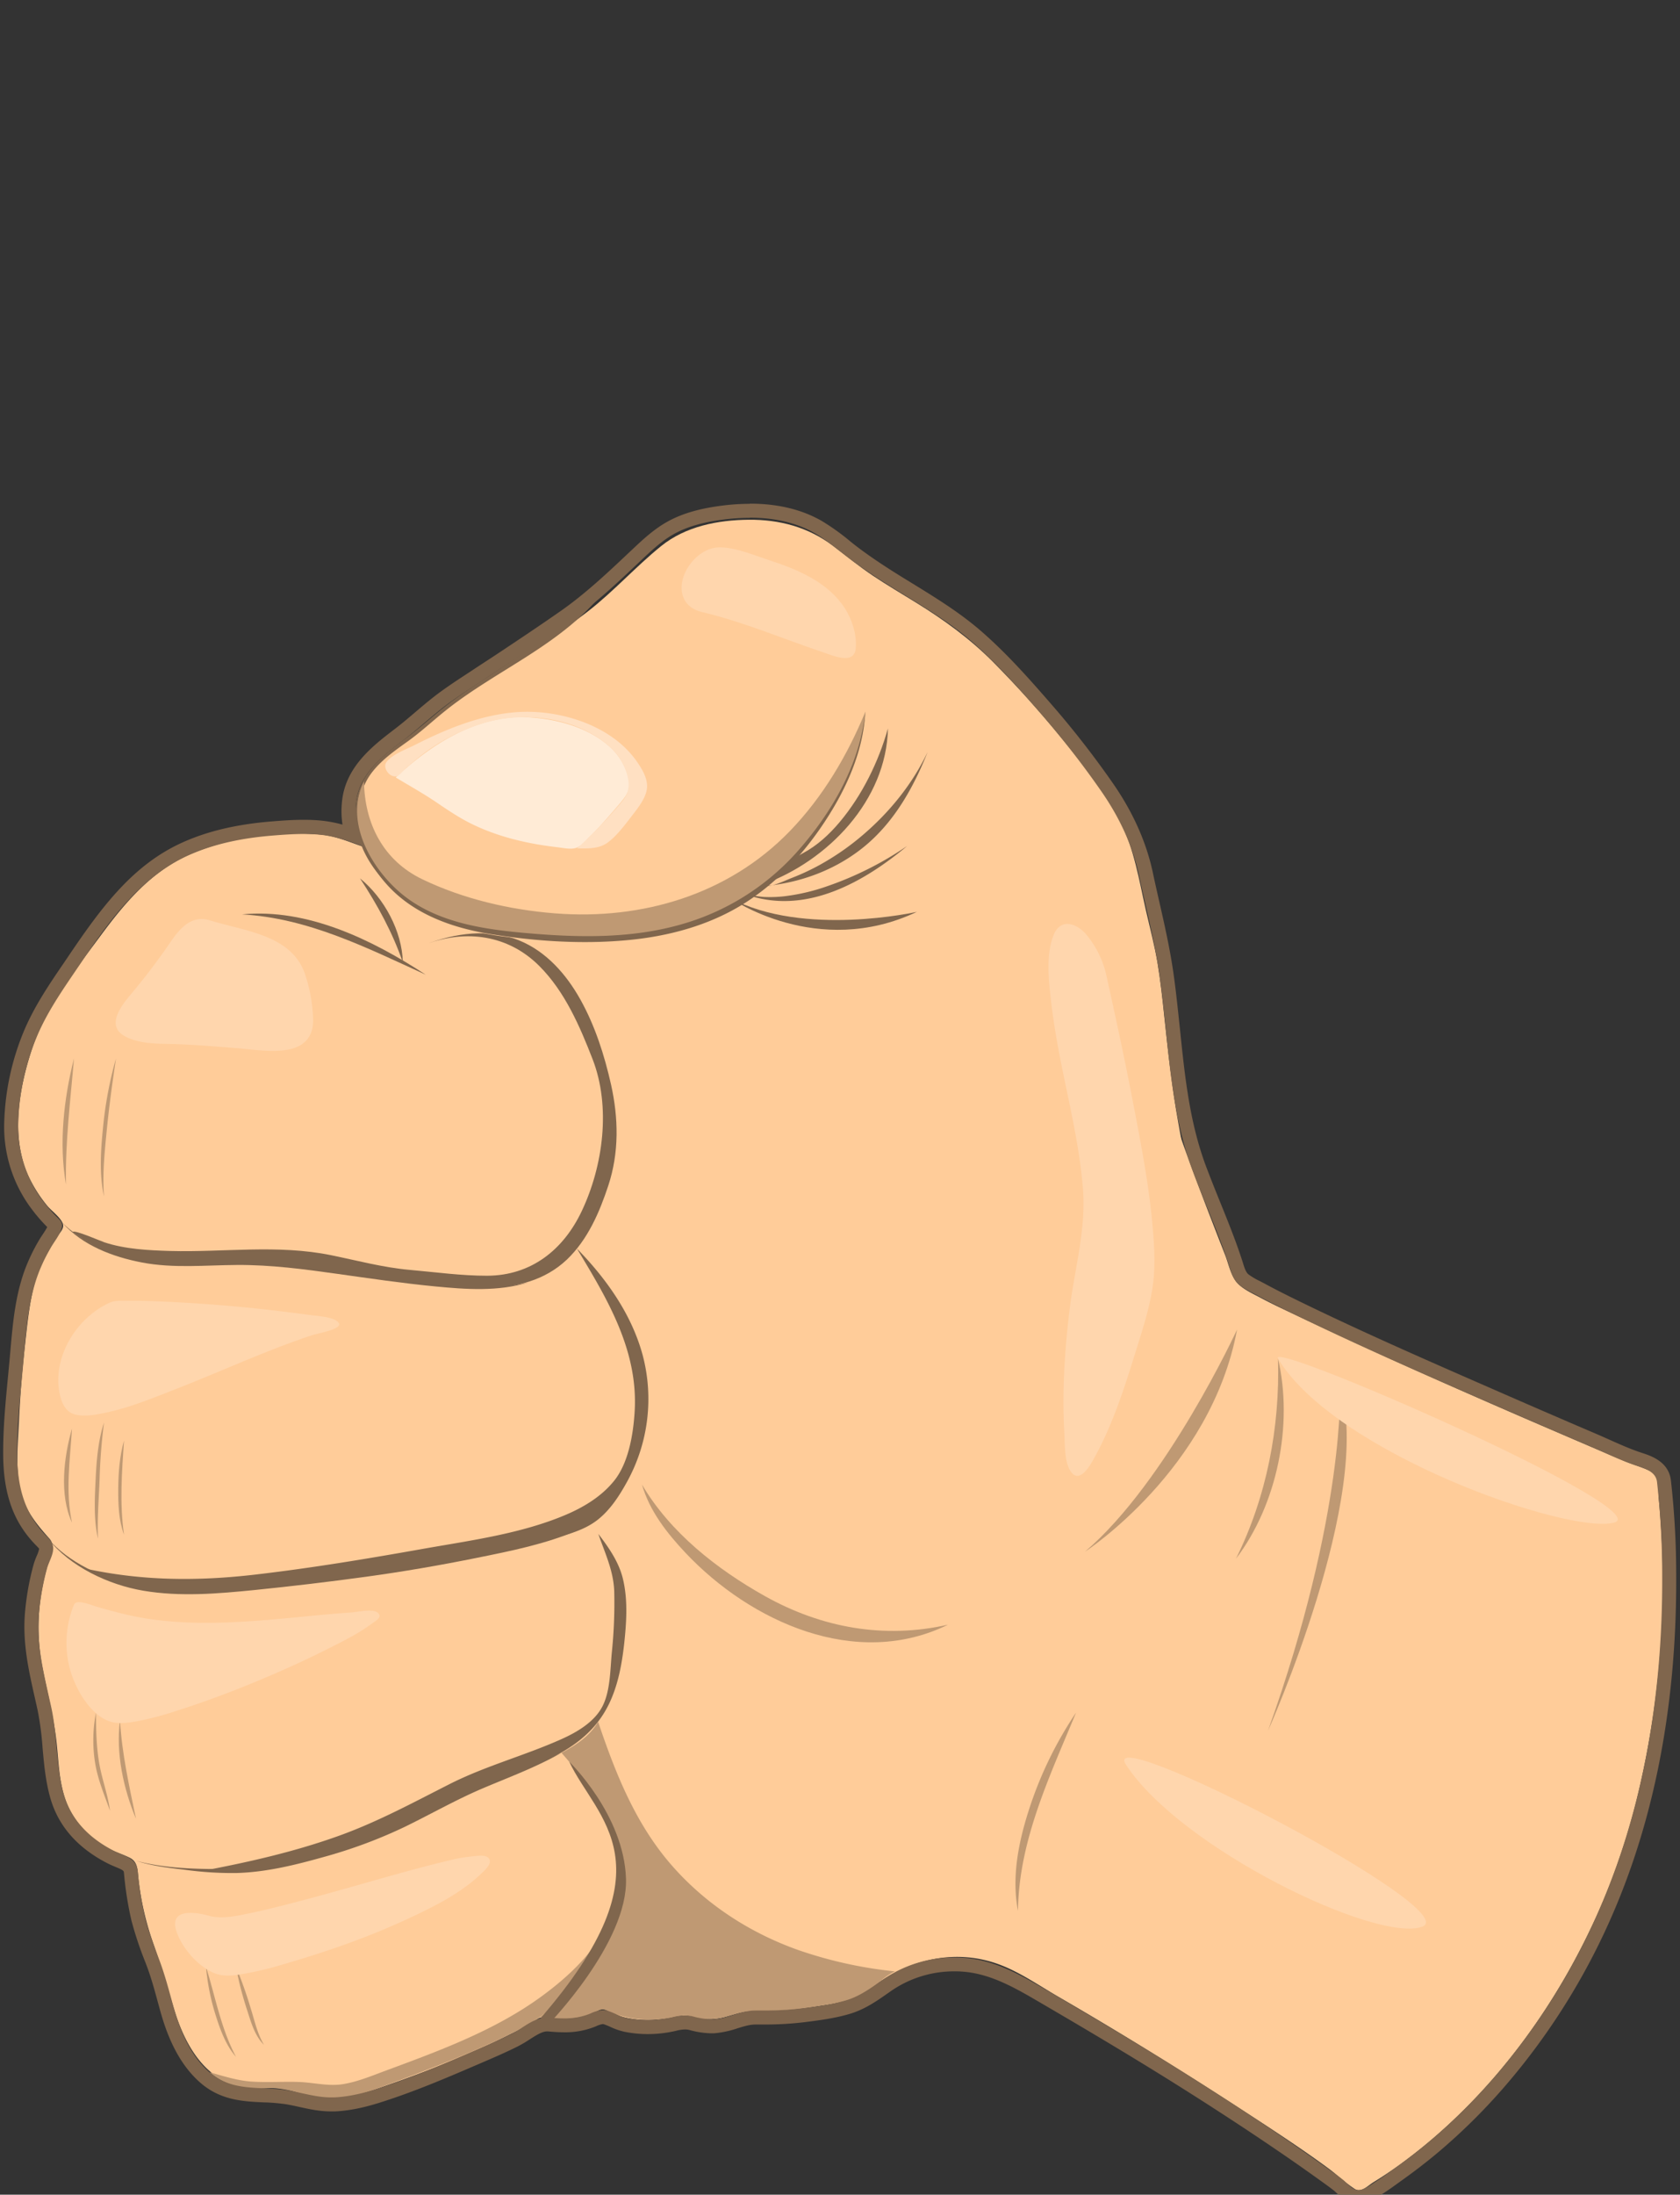 <svg xmlns="http://www.w3.org/2000/svg" viewBox="0 0 840 1096.88"><rect x="0" y="0" width="840" height="1096.88" fill="#333333" stroke="none"/><defs><style>.cls-1{fill:#fc9;}.cls-2{fill:#80664d;}.cls-3{fill:#bf9973;}.cls-4{fill:#ffebd6;}.cls-5{fill:#ffe0c2;}.cls-6{fill:#ffd6ad;}</style></defs><title>Hand</title><g id="Frame_7" data-name="Frame 7"><path class="cls-1" d="M799,956c-17.26,38.66-41.48,74.44-72.31,103.57a268.91,268.91,0,0,1-26.17,21.85q-6.73,4.91-13.83,9.26c-2.84,1.74-6.08,5.42-9.4,3.28-4.45-2.87-8.51-6.81-12.8-10q-7.22-5.32-14.63-10.37c-9.64-6.61-19.46-13-29.26-19.35q-29.94-19.51-60.54-38-15.27-9.23-30.71-18.18c-9.5-5.49-19.23-12.29-29.53-16.15-21-7.89-43.4-3.21-61.29,9.52-3.7,2.63-7.16,5.27-11.42,7a70.87,70.87,0,0,1-15.54,3.79c-11,1.7-22.37,3.47-33.58,2.95-5.43-.25-9.14.93-14.32,2.52a29.22,29.22,0,0,1-16.65.44c-5.58-1.6-9.73-.13-15.36.8a50.86,50.86,0,0,1-16.69-.14,39,39,0,0,1-7.61-2.06c-1.83-.72-3.86-2.51-5.86-2.56s-4.31,1.84-6.12,2.5a40,40,0,0,1-9,1.93,48.84,48.84,0,0,1-9.12.18c-2.1-.15-4.61-.95-6.67-.53-1.66.34-3.13,1.76-4.53,2.64-2.82,1.78-5.86,3.23-8.83,4.74-20.85,10.57-42.58,19.22-64.63,26.91-10.53,3.67-21.91,7.59-33.22,5.76-5.17-.84-10-3-15.09-4.05-5.5-1.12-11-.47-16.59-.52-22.58-.17-34.35-19.11-40.38-38.64-3.49-11.28-6.75-22.47-10.63-33.63a144.93,144.93,0,0,1-7.51-32.77c-.44-4.16-.24-8.21-4.42-10.25s-8.66-3.24-12.8-5.81c-8.6-5.34-15.44-12.93-19-22.5-3.78-10.26-3.62-21.27-5-32-1.49-11.44-4.38-22.56-6.57-33.86a104.88,104.88,0,0,1-1.1-35.49,132.82,132.82,0,0,1,3.1-15.08c1.26-4.75,5-10.57,1.27-14.76-7-7.8-12.93-15.2-14.85-25.85-2-10.85-.82-22.36-.3-33.3.56-11.95,1.46-23.88,2.79-35.76,1.29-11.49,2.32-23.64,5.6-34.76,1.54-5.23,4.17-10.05,6.84-14.78,1.09-1.94,2.14-3.92,3.35-5.79,1.09-1.68,3.19-3.65,3.47-5.71.44-3.3-5.78-7.69-7.86-10.25a70.57,70.57,0,0,1-9.3-14.56c-9.19-19.71-5-44,1.62-64,6.89-20.88,21.5-39.24,34.41-56.72,12.13-16.43,25.48-32.2,44.65-40.49,19.81-8.57,43.47-11.68,64.93-9.89,10.93.91,20.12,6.73,30.74,8.57s21.78.83,32.52.63c3.31-.06,9.42,1.5,11.9-1.36,2.25-2.6,2.21-7.46,3-10.67,2.67-10.67,4.41-21.86,10-31.48,9.63-16.46,27.15-28.63,45.11-34.37,10.92-3.49,22-2.09,33.2-1.31,12,.85,24.11.63,36.17.34s24-.63,35.91.87,23.57,4.54,35.18,7.45c22.42,5.62,45,12.17,65.79,22.37,16.76,8.21,31.1,20.47,40.88,36.45,11.67,19.08,17.42,41.15,22.45,62.74,10.67,45.8,26.39,89.9,43.38,133.68q3.14,8.1,6.31,16.2c1.61,4.14,2.61,9.2,5.16,12.87,2.72,3.91,8.6,6.41,12.67,8.61,4.89,2.63,9.91,5,14.92,7.37q33.28,15.78,66.91,30.77Q745.56,701.67,779,716q16.39,7.07,32.81,14.06c4.43,1.89,9.51,3.24,13.77,5.39s3.39,9.16,3.78,13.32a454,454,0,0,1-9.09,142.48A346.13,346.13,0,0,1,799,956Z"/><path class="cls-2" d="M313.47,740.68c-3.82,6.92-8.25,13.81-14.5,18.79-6.72,5.34-15.24,7.49-23.36,9.7a580.82,580.82,0,0,1-57.17,12.08c-19.32,3.23-38.73,5.87-58.18,8.22s-38.68,4.94-58.12,5.78c-20.18.87-40.69-.85-58.56-11.09,28,6,55.6,6.11,84,2.81s56.58-8,84.66-13c23.31-4.1,48.17-7.45,70.15-16.67,9.25-3.88,18.19-9.22,24.58-17.1,7.31-9,9.66-23.35,10.35-34.65,1.87-30.64-13.66-56.34-28.88-81.54,14.66,15,27.3,32.72,32.87,53.18A85.66,85.66,0,0,1,313.47,740.68Z"/><path class="cls-2" d="M289.06,764.75c-16.2,6.95-33.59,10.41-50.79,13.88-18.25,3.69-36.6,6.85-55,9.38q-27.94,3.83-56,6.67c-18.43,1.84-37.22,3.46-55.61.34C54.35,792.1,35.07,783.09,24,769c10.39,11.91,27,19.61,42.18,22.87,17.53,3.77,35.56,2.62,53.26.84,37.19-3.75,74.26-8.47,111.12-14.66C250.3,774.74,270.14,771.39,289.06,764.75Z"/><path class="cls-1" d="M236.94,419.13c.17-.65.36-1.34.56-2.07C237.32,417.75,237.13,418.44,236.94,419.13Z"/><path class="cls-1" d="M237.5,417.06c.27-1,.54-2,.79-2.93C238,415.17,237.75,416.14,237.5,417.06Z"/><path class="cls-1" d="M244,392a34.76,34.76,0,0,1,5.17-10.8c-3.16,4.69-5,10.13-6.37,15.56Z"/><path class="cls-1" d="M331.11,347.45l2.07.09Q332.15,347.51,331.11,347.45Z"/><path class="cls-1" d="M543.39,419.78q1.2,2.19,2.29,4.4C544.94,422.7,544.18,421.24,543.39,419.78Z"/><path class="cls-1" d="M574.28,522.12c5.85,18.66,15.73,45.69,24.62,69.27C590.24,568.49,581.51,545.52,574.28,522.12Z"/><path class="cls-1" d="M614.46,631.92q-1.26-3.23-2.51-6.45Z"/><path class="cls-2" d="M212.85,487.14C183.18,473.65,154.19,458.87,121,457,153.74,453.82,186.22,469.74,212.85,487.14Z"/><path class="cls-2" d="M180,439c12.05,9.79,21.07,26.37,21.42,42C196.19,465.87,188.78,452.38,180,439Z"/><path class="cls-2" d="M264,641c-15,4.58-31,3.43-46.42,1.94-16.38-1.58-32.67-4-49-6.29-16.55-2.33-33.18-4.53-49.92-4.43C102.8,632.3,86.84,634,71.06,631c-14.72-2.82-29.86-8.53-40-20,19.2,19,48.52,20.95,74,19.15,34.51-2.43,68.15,4.64,102.14,9.4C225.87,642.17,245.32,645.43,264,641Z"/><path class="cls-2" d="M296.29,529.35c-6.43-16.54-13.84-33.72-26.56-46.48-15.51-15.57-36.65-18.54-57-10.88,14.84-5.6,31.7-8.12,46.79-2,13.65,5.54,23.66,17,30.7,29.62,7.32,13.12,12,27.8,15.29,42.41,3.75,16.78,4.09,34-1.35,50.5-4.44,13.45-10.27,27-20.7,37-11,10.44-25.4,14-40.19,14.09-34.31.29-68.34-8.67-102.36-12-19-1.86-37.81,1.27-56.8.07-16.94-1.07-34.17-5.46-47.79-16,.94-1.13,14.2,4.67,15.9,5.23,10.36,3.42,22,4,32.82,4.32,27,.72,53.72-3.34,80.46,2.1,13.12,2.67,26,6.17,39.38,7.35,12.76,1.12,25.83,2.95,38.64,2.92,22.05-.05,38.25-12.95,47.41-32.43C301.62,582.54,305.5,553.06,296.29,529.35Z"/><path class="cls-2" d="M311.49,789.21c-2-8.47-7.11-15.78-12.32-22.56,3.3,9.57,7.52,18.2,7.94,28.51a240.69,240.69,0,0,1-1.25,31.22c-.74,8.25-.74,18.82-4.59,26.34-4,7.88-12.75,13-20.55,16.49-18.4,8.24-38,13.37-56,22.5s-35.34,18.53-54.29,25.45c-22,8-44.8,13.25-67.75,17.61,19.72,1.26,39.14-2.46,58.06-7.73a267.25,267.25,0,0,0,53.93-21.85c17.11-9.09,35.29-15.39,53.07-23,15.85-6.74,29.39-15,37-31.07,4.37-9.28,6.2-19.44,7.35-29.56C313.23,810.87,314,799.8,311.49,789.21Z"/><path class="cls-2" d="M68,930c13.71,3.71,29.43,4.2,43.57,4.12,15-.08,29.64-3.39,44-7.26a274.89,274.89,0,0,0,40.79-14.17c12.91-5.77,25.16-12.92,38.24-18.32,15.3-6.31,31.19-11.17,46.12-18.36-12.67,7.29-26.44,12.28-39.84,18-13.11,5.62-25.5,12.69-38.31,18.94a243.56,243.56,0,0,1-40.76,15.17c-14.26,4-28.84,7.62-43.72,8a173.34,173.34,0,0,1-25.68-1.63C84.25,933.54,75.94,932.56,68,930Z"/><path class="cls-3" d="M302.79,963.14c-6.25,13.55-12.75,27.81-24,38s-25.31,16.55-39.15,22.59c-15.28,6.67-30.81,12.69-46.46,18.43-7.19,2.63-14.51,5.18-22.14,6.15S156.5,1048,149.2,1046a53.61,53.61,0,0,0-12.14-2.34c-3.86-.16-7.7.3-11.57.06-7.65-.46-14.83-2.88-20.65-8,7.08,1.92,13.8,4.18,21.19,4.65,7.71.49,15.43-.07,23.14.17,7.52.23,15,2.32,22.5,1.07,7.32-1.22,14.48-4.24,21.41-6.8,27-10,54.84-20.2,78.21-37.42C283.68,988.25,295.85,977.08,302.79,963.14Z"/><path class="cls-3" d="M618.53,664.5s-35,76-76,111C542.53,775.5,605.53,734.5,618.53,664.5Z"/><path class="cls-3" d="M447.53,985.29c-5,2.27-8.78,6.35-13.16,9.54-4.77,3.48-10.2,5-15.94,6.13-13.29,2.5-26.74,4.51-40.28,4-6.29-.24-11.58,2.42-17.66,3.54a34,34,0,0,1-9.57.46c-2.86-.29-5.6-1.73-8.46-1.73s-5.6,1.12-8.35,1.52a62.39,62.39,0,0,1-10.42.65,53.16,53.16,0,0,1-17.92-3.52c-3.12-1.21-3.77-2.33-6.93-.93a38.69,38.69,0,0,1-7.06,2.73A48.9,48.9,0,0,1,270,1008c10.31-6.19,17.73-15.92,23.56-26.26,5.73-10.15,11.58-21.38,14.53-32.69,6.87-26.38-10.49-54.14-27.35-73,7.12-3.79,14.21-8.38,18.31-15.55,8.77,26,18.81,51.37,37.22,72.24,17,19.26,38.82,33.36,63,41.92A213.89,213.89,0,0,0,447.53,985.29Z"/><path class="cls-3" d="M670,693s3,63-36,172C634,865,687,747,670,693Z"/><path class="cls-3" d="M639,679c7.74,33-.43,73-21,100C633.35,748.07,640,713.4,639,679Z"/><path class="cls-3" d="M321,742c14.15,24,37.5,42.31,61.51,55.75C410.9,813.62,442.17,819.23,474,812c-45.95,22.56-98.64-1.39-131.18-35.83C333.61,766.39,324.73,755.16,321,742Z"/><path class="cls-3" d="M538,856c-13.09,31.74-28.65,64-29,99-3.35-17.06.41-35,5.71-51.23A191.94,191.94,0,0,1,538,856Z"/><path class="cls-3" d="M36,714c-1,15.63-3.37,31.45,0,47C29.56,747.15,31.91,728.16,36,714Z"/><path class="cls-3" d="M62,720c-1.05,15.61-2.24,31.43,0,47-2.67-7.23-2.92-15.14-2.89-22.77C59.18,736.08,59.8,727.87,62,720Z"/><path class="cls-3" d="M52,711a290.19,290.19,0,0,0-2.23,29c-.39,9.66-1.19,19.38-.77,29-2.19-9.52-1.66-19.46-1.21-29.14S49,720.31,52,711Z"/><path class="cls-3" d="M37,529c-1.77,21-4.44,41.81-4,63C29.35,571.53,31.92,549,37,529Z"/><path class="cls-3" d="M58,529c-1.77,11.7-3.36,23.42-4.55,35.19C52.35,575.41,51.14,586.72,52,598c-2.42-11.17-1.65-22.76-.53-34A193.24,193.24,0,0,1,58,529Z"/><path class="cls-3" d="M48,856c0,8.26.18,16.58,1.52,24.75s4.4,16,5.48,24.25c-2.73-7.64-5.93-15.16-7.33-23.2A71.32,71.32,0,0,1,48,856Z"/><path class="cls-3" d="M60,860c1,16.57,4.62,32.79,8,49C61.76,894.23,57.82,876,60,860Z"/><path class="cls-3" d="M103,983c4.71,15.08,7.51,30.93,15,45-4.87-5.57-7.57-12.72-9.81-19.66A113,113,0,0,1,103,983Z"/><path class="cls-3" d="M118,983a210.8,210.8,0,0,1,7.36,20.77c1.93,6.12,3.3,12.68,6.64,18.23-4.56-4.46-6.43-11.08-8.32-17A165.3,165.3,0,0,1,118,983Z"/><path class="cls-1" d="M613.59,660.16c-12.41-31.85-18.45-65.66-24.47-99.17-3.17-17.61-5.1-35.38-7-53.17-.92-8.85-1.89-17.69-3.35-26.47S575,463.9,573,455.16c-3.45-15.24-5.83-30.79-13-44.85-7.74-15.12-18.82-28.68-29.52-41.77s-22.07-25.75-34-37.77c-11.46-11.51-24.37-20.91-38.17-29.42-7.29-4.5-14.66-8.83-21.79-13.59s-13.39-9.94-20.08-15c-12.34-9.32-26.72-13.14-42.08-13s-31.53,3.25-43.8,13.17c-12.74,10.3-23.68,22.63-36.67,32.68-13.81,10.68-29.16,19.64-43.63,29.41C236,344.63,222,353.83,209,364.92c-11.64,9.9-27.15,18.21-29.7,34.73-2.15,13.91,3.18,28.9,11.83,39.71C212.28,465.79,249.61,469,281,470.41c16.65.72,33.81.43,50.22-2.83,8.17-1.62,15.32-5,22.53-9.06,7.52-4.24,15.27-8,22.77-12.28,6.08-3.45,12.59-6.85,17.29-12.15-4.44,5-9.85,9-15.36,12.71-2.57,1.74-5.18,3.41-7.77,5.11-1.63,1.07-4.55,2.17-4.89,4.1-.42,2.39,1.63,6,2.3,8.3l3.48,11.92,6.28,21.45,6.29,21.49c1.5,5.11,5.22,10.93,3,16.23s-5.8,10.39-8.34,15.66c-3.18,6.6-6.22,13.27-9.32,19.91-6.86,14.65-14.11,29.31-18.24,45l88.87,15,141.38,23.8Z"/><path class="cls-2" d="M232.5,463.38c6.4,2,13.24,2.13,19.85,2.93,7.68.93,15.34,1.88,23.07,2.37a327.79,327.79,0,0,1-43.23-6c-.05,0,.58,1-.15.3Z"/><path class="cls-2" d="M232,463.26c-27-6.78-57.33-30.3-54.1-61.15,1.65-15.78,13.93-24.76,25.71-33.61,6.95-5.22,13.32-11.13,20.23-16.4,7.83-6,16.26-11.2,24.42-16.72,18.92-12.79,37.59-26.06,54.71-41.21-20.58,27.5-53.9,40-80.12,60.92-6.28,5-12.06,10.45-18.59,15.16-6.28,4.53-12.82,9-17.74,15.11-11.18,13.81-7.74,32.31,1,46.46a65.16,65.16,0,0,0,20.76,20.74,73.18,73.18,0,0,0,14.88,7.23C224.7,460.33,231.8,461.23,232,463.26Z"/><path class="cls-2" d="M382.23,442.84c18-1.57,35.63-8.11,49.73-19.59,15.12-12.32,24.77-29.59,31.87-47.46-7.55,16-19.06,30.17-32.53,41.63a129,129,0,0,1-21.86,15.09,115,115,0,0,1-13.48,6.25C392.07,440.25,386.48,443.18,382.23,442.84Z"/><path class="cls-2" d="M381.56,442c32.42-11.76,61.66-42,62.42-77.94-4.71,16.71-12.9,33.39-24.08,46.73-5.24,6.25-11.27,11.81-18.49,15.66C393.82,430.55,388,436.49,381.56,442Z"/><path class="cls-2" d="M375.36,447.8c28.65,8.9,56.86-7.12,78.24-25a166.77,166.77,0,0,1-39.64,20,100.69,100.69,0,0,1-21.32,5.09,62.7,62.7,0,0,1-10.76.39c-1.78-.1-3.55-.49-5.32-.55C376.29,447.75,374.56,447,375.36,447.8Z"/><path class="cls-2" d="M365.16,448.86s43.38,30.52,93.28,6.87C458.45,455.74,401.88,468.51,365.16,448.86Z"/><path class="cls-4" d="M260.57,358.37c-24.17.3-45.61,14.2-62.7,30.2,6.6,4,13.3,7.71,19.69,12,5.89,4,11.76,8,18.16,11.16,13.45,6.61,28.14,10,43,11.71,2.82.32,6.36,1.19,9.16.37s4.89-3.61,6.86-5.52c5.31-5.18,10.08-10.76,14.9-16.39,4.1-4.79,6.14-7.79,4.29-14.27a31.22,31.22,0,0,0-9.56-14.84C292.63,362.53,275.75,358.69,260.57,358.37Z"/><path class="cls-5" d="M318.2,380.29c-12.92-18.29-39.59-26.16-61-24.27-12,1.05-23.65,4.63-34.71,9.27-5.09,2.13-10.06,4.51-15,7-4.22,2.18-11.21,4.57-14.18,8.48-2.31,3,1.68,8.22,5.21,7.14,1.39-.42,3.21-2.91,4.31-3.87,2.34-2,4.72-4.06,7.15-6a98,98,0,0,1,29.84-16c20.69-7,48.14-4,64.84,11.08a29.1,29.1,0,0,1,8.52,12.74c1.86,5.92,1.68,10.27-2.41,15A229.83,229.83,0,0,1,288.57,424c5.27.06,10.76.38,15.24-2.88s8.39-8.52,11.81-12.95c3.06-4,7.48-9.28,7.89-14.46C323.89,388.92,320.86,384.05,318.2,380.29Z"/><path class="cls-3" d="M384.26,441.26c-27.83,22-62.84,28.76-97.59,28-32.75-.68-73.81-3.55-95.71-31.48C180.88,425,173.61,406,182,390.51c.28,21.13,9.63,39.53,29.09,48.91,20.52,9.89,43.81,15.29,66.45,17.07,43.38,3.41,86.56-9.31,117.27-41,16.57-17.08,28.87-37.94,37.91-59.86-1.17,17-8,33.2-16.74,47.69C407.54,417.45,397.24,431,384.26,441.26Z"/><path class="cls-2" d="M412.17,411c-10.72,16.19-24.31,30.83-40.93,41.07-17.4,10.71-37.58,16-57.79,17.83-22.28,2.07-45,.58-67.07-2.87-18.84-2.94-37.93-9.31-51.47-23.36-12.81-13.3-22.82-35.45-12.87-53.13-9.77,19.11,2.58,41.77,17,54.66,17.22,15.35,40.87,19.06,63,21.05,26,2.34,52.64,3.05,78-4.09a122.13,122.13,0,0,0,57.72-35.55c17.65-19.57,32.22-44.3,34.9-70.95C431.67,375.65,423.09,394.48,412.17,411Z"/><path class="cls-6" d="M37,802a50.45,50.45,0,0,0-1.81,33c2.7,9,9,20.41,17.93,24.66,4.89,2.33,10.38,1.48,15.53.59A152.47,152.47,0,0,0,88.41,855c12.87-4.06,25.5-8.77,38-13.9,12.3-5.06,24.45-10.47,36.34-16.43,5.24-2.63,10.52-5.22,15.58-8.2a82,82,0,0,0,7.3-4.78c1.9-1.41,5.82-3.34,3.31-5.61s-10.12-.39-13.32-.18c-7,.48-13.93,1.1-20.89,1.78-13.37,1.3-26.73,2.62-40.15,3.15-15,.59-30.06.2-44.83-2.5-7.11-1.3-14.07-3.23-21-5.19C46.61,802.62,38.28,798.88,37,802Z"/><path class="cls-6" d="M55,651c-17,7.56-29.53,28.1-24.89,46.8,1,4,3,7.9,7.21,9.1,5.14,1.45,11.54,0,16.58-1.07,11.69-2.58,23-7.3,34.13-11.63,22.81-8.89,45.09-19.34,68.36-27,2-.67,15.12-2.92,13-6s-10.44-3.43-13.68-3.87q-8.76-1.18-17.55-2.24c-14.17-1.7-28.42-2.92-42.67-3.84-6.88-.44-13.77-.79-20.66-1-3.62-.11-7.25-.17-10.87-.12C61.09,650.17,57.7,649.82,55,651Z"/><path class="cls-6" d="M104.53,957.5c-6.63-1.89-20.09-3.91-16.35,7.62,2.69,8.3,10.62,17.47,18.63,20.89,5.18,2.21,10.55,1.28,15.93.35a170.46,170.46,0,0,0,18.71-4.55c12.78-3.73,25.48-7.8,37.94-12.51,11.37-4.31,22.54-9.15,33.43-14.56,9.83-4.88,19.55-10.45,27.54-18.07,1.9-1.81,6.76-5.9,3.47-8.42-1.74-1.33-5.68-.62-7.64-.46a73.6,73.6,0,0,0-10.81,1.85c-12.42,2.91-24.73,6.38-37,9.83-14.06,4-28.09,8-42.24,11.66-7,1.8-14.09,3.6-21.2,5.07C118.69,957.5,110.83,959.3,104.53,957.5Z"/><path class="cls-6" d="M105,460c17.06,5.33,40.61,7.14,47.4,26.57a77.34,77.34,0,0,1,4.16,23.08c.15,8.46-4.5,13.58-12.8,15s-17.51-.16-25.93-.83c-10.23-.81-20.46-1.67-30.72-2-8.23-.24-18,.1-25.32-4.31-8.42-5.07-1.33-14.63,3.07-19.88A327.06,327.06,0,0,0,85.13,471C89.84,464.09,95.73,457.09,105,460Z"/><path class="cls-6" d="M350.92,305.87c-11.63-2.77-12.44-14.36-6.46-23.06,3.56-5.18,9.2-9.34,15.71-9.25,8,.12,17,4,24.52,6.45,13.24,4.3,27.52,10.22,36.14,21.71,4.63,6.17,7.79,14.76,7,22.57-.82,8-11.25,3.43-15.82,1.89C391.57,319.32,372,310.9,350.92,305.87Z"/><path class="cls-6" d="M639,679c28.3,47.17,145,88,168,82S633,669,639,679Z"/><path class="cls-6" d="M563,882c27.3,41.86,125,89,148,81S548,859,563,882Z"/><path class="cls-6" d="M553.22,487.65c4.59,20.77,9.11,41.56,13.12,62.45s8.17,42,10,63.23c.92,10.42,1.47,20.87-.23,31.24-1.66,10.13-4.84,19.93-7.88,29.7-5.8,18.6-11.59,37.24-21.08,54.36-1.89,3.41-7.12,13-11.56,7.11-3.51-4.66-3.1-14.11-3.42-19.54-1.21-20.7.19-42.12,2.76-62.68,2.51-20,8.19-39.31,6.52-59.69-1.7-20.79-6.6-41.12-10.7-61.52-2.25-11.22-4.21-22.49-5.45-33.88-1.07-9.88-2.24-21.6,1.5-31.1,3.3-8.35,11.07-6.18,16-.66A48.24,48.24,0,0,1,553.22,487.65Z"/><path class="cls-2" d="M374.83,258.72c11.32,0,22.73,2.1,32.52,7.76,6.86,4,12.77,9.37,19.13,14,6.55,4.82,13.38,9.26,20.29,13.55,13.51,8.37,27.26,16.3,39.29,26.78,12.23,10.66,23.08,22.88,33.71,35.1a453.39,453.39,0,0,1,31.06,39.82c8.79,12.72,15.37,26.54,18.63,41.7,3.55,16.49,7.87,33.1,10.26,49.8,4.7,32.87,4.78,65.89,16.42,97.41,5.86,15.87,13.06,31.42,18.26,47.51,1.19,3.68,2.21,7.55,5.32,10.09,2.69,2.2,6.16,3.73,9.2,5.38,7.44,4,15.05,7.75,22.68,11.43,31.39,15.16,63.35,29.09,95.29,43q24.26,10.6,48.6,21c7.23,3.1,14.42,6.62,21.86,9.18,4.38,1.51,10.51,2.91,11.16,8.44a419.33,419.33,0,0,1,2.59,46.93c.26,60.33-9.78,121.51-35.77,176.32A328.26,328.26,0,0,1,747,1038.36a289.85,289.85,0,0,1-31.81,31.52c-5.87,5-12,9.62-18.21,14.11-3.16,2.27-6.28,4.59-9.57,6.66-2.16,1.36-5.47,3.94-8.19,3.94H679c-2.89-.17-5.57-3.64-7.69-5.3-2.79-2.17-5.68-4.21-8.55-6.27q-9.64-6.91-19.45-13.6-19.64-13.42-39.73-26.18c-27.17-17.36-54.85-33.81-82.7-50-12.53-7.3-25-14-39.8-14.82q-1.92-.11-3.83-.11A62.37,62.37,0,0,0,441.3,989.5c-5.91,4.13-11.36,8.2-18.38,10.29-6.85,2-14.12,3-21.19,3.88a157.42,157.42,0,0,1-20,1.15l-3.6,0h-.31c-7.26,0-13.16,3.71-20.31,4.32-.65.05-1.28.08-1.9.08a37.47,37.47,0,0,1-9.21-1.45,15.89,15.89,0,0,0-3.87-.48,26,26,0,0,0-6,.85,55,55,0,0,1-12.59,1.47,51.37,51.37,0,0,1-10.35-1c-3.48-.72-6.26-2.52-9.58-3.56a8.6,8.6,0,0,0-2.6-.41,15.82,15.82,0,0,0-6.08,1.65,33.44,33.44,0,0,1-13.34,2.49c-2.4,0-4.85-.17-7.38-.41q-.58-.05-1.14-.05c-6.59,0-12,5.35-17.74,8.21-6.94,3.46-14.1,6.46-21.21,9.53-14.74,6.36-29.6,12.64-44.89,17.56-7.3,2.35-14.83,4.3-22.53,4.64-.54,0-1.07,0-1.6,0-7.27,0-13.83-2.16-21-3.41-13.9-2.42-27.73,1-39.4-8.88-10-8.49-15.16-21.38-18.56-33.72-2.06-7.48-4-14.92-6.7-22.19s-5.54-14.42-7.38-22a166.28,166.28,0,0,1-3.54-22.63c-.73-7.12-6.59-7.63-12.16-10.5C45,918.87,35.66,909.86,31.92,896.87c-4-14-3.14-29.14-6.26-43.44-3.38-15.53-7.55-30.64-6.2-46.7a126.66,126.66,0,0,1,4.07-22.9c.88-3.18,3-6.51,3.07-9.84,0-3-1.75-4.67-3.72-6.69C11.85,756,8.7,742.38,8.59,727c-.11-15.95,1.84-32,3.25-47.86,1.36-15.3,2.46-31.76,8.71-46a87.25,87.25,0,0,1,5-9.87c1.81-3,4.28-6,5.31-9.4.91-3-.93-4.1-2.87-6.08a75.24,75.24,0,0,1-6.23-7.23A61.5,61.5,0,0,1,9.12,561a121,121,0,0,1,9.71-43.85c5.52-12.74,13.64-24.07,21.38-35.52,14.18-21,29.73-43,53.46-53.9,13.54-6.2,28.35-9,43.11-10.16,5-.4,10-.75,15.06-.75,2.75,0,5.5.11,8.24.38,7.39.73,14.42,3.15,21.3,5.83-2.94-7.44-4.48-15.73-3.11-23.69,2.28-13.26,13.45-21.74,23.47-29.41,6.66-5.1,12.8-10.83,19.41-16s13.55-9.46,20.41-14c14.28-9.54,28.71-19,42.78-28.82,12.92-9,24.42-19.92,35.85-30.72,5.78-5.46,11.64-11.06,18.86-14.59,7.06-3.46,14.9-5.13,22.66-6.13a103.17,103.17,0,0,1,13.14-.87m0-7a110.42,110.42,0,0,0-14,.93c-10.17,1.31-18.07,3.47-24.84,6.79-8.05,3.95-14.28,9.84-20.31,15.53l-.28.26-.08.07c-11.07,10.46-22.52,21.28-35,30-10.6,7.41-21.61,14.73-32.26,21.81L237.66,334q-2.43,1.63-4.89,3.23c-5.29,3.47-10.76,7.07-15.95,11.12-3.23,2.53-6.35,5.18-9.37,7.75-3.4,2.89-6.6,5.62-10,8.2l-.21.16c-10.32,7.91-23.17,17.75-25.9,33.62a45.47,45.47,0,0,0-.1,14.06,64.55,64.55,0,0,0-10.5-2c-2.81-.28-5.73-.41-8.92-.41-5.36,0-10.65.38-15.61.78-17.85,1.41-32.73,4.94-45.47,10.77-24.46,11.2-40,32.14-56.35,56.34l-2.65,3.91c-7,10.26-14.2,20.86-19.35,32.76A128,128,0,0,0,2.12,560.8a68.24,68.24,0,0,0,14.12,44,82.51,82.51,0,0,0,6.81,7.9l.57.57a39,39,0,0,1-2.21,3.6c-.6.9-1.21,1.83-1.8,2.81a94.57,94.57,0,0,0-5.46,10.66c-6.31,14.37-7.68,30.06-9,45.24l-.26,2.93c-.29,3.2-.59,6.41-.9,9.62C2.76,700.84,1.5,714,1.59,727.05c.14,19.82,5.16,33.74,16.28,45.15l.34.35a20,20,0,0,1,1.38,1.5,17.61,17.61,0,0,1-1.23,3.58A37.22,37.22,0,0,0,16.78,782a133,133,0,0,0-4.3,24.17c-1.26,15,1.91,29,5,42.63.46,2,.92,4.09,1.37,6.15a151.27,151.27,0,0,1,2.44,18.65c.74,8.27,1.51,16.83,3.93,25.23,4,13.83,13.53,24.71,28.37,32.35,1.48.76,2.91,1.36,4.18,1.89,4.07,1.7,4.09,1.88,4.22,3.11a174,174,0,0,0,3.7,23.57,178.93,178.93,0,0,0,7,21l.68,1.8c2.23,5.91,3.87,11.93,5.61,18.31l.9,3.28c3,11,8.46,26.77,20.78,37.2,9.95,8.42,21.14,8.94,31,9.4a93.43,93.43,0,0,1,11.7,1c2.07.36,4.1.81,6.24,1.28,5,1.1,10.17,2.24,15.95,2.24.64,0,1.28,0,1.91,0,9.19-.41,17.85-2.87,24.36-5,15.49-5,30.37-11.27,45.52-17.8l2.79-1.2c6.18-2.65,12.57-5.4,18.77-8.49a62.29,62.29,0,0,0,5.91-3.49c3.19-2,6.2-4,8.71-4l.48,0c3.24.31,5.72.44,8,.44a40.19,40.19,0,0,0,16-3,12.44,12.44,0,0,1,3.38-1.11,1.61,1.61,0,0,1,.51.09,33.13,33.13,0,0,1,3.25,1.3,34.06,34.06,0,0,0,7,2.44,58.39,58.39,0,0,0,11.77,1.18,61.85,61.85,0,0,0,14.2-1.66,19.22,19.22,0,0,1,4.41-.66,8.87,8.87,0,0,1,2.19.27,43.56,43.56,0,0,0,10.9,1.66c.83,0,1.67,0,2.49-.11a50.34,50.34,0,0,0,10.75-2.42c3.26-1,6.08-1.87,9-1.87H378l3.7,0a164.62,164.62,0,0,0,20.87-1.2c6.94-.88,14.81-1.88,22.3-4.11s13.43-6.36,19.08-10.34l1.32-.92a55.37,55.37,0,0,1,31.92-10c1.13,0,2.28,0,3.42.1,13.22.77,24.9,7,36.69,13.88,24.53,14.29,53.51,31.4,82.46,49.9,14.54,9.29,27.48,17.82,39.55,26.07,7,4.75,13.27,9.17,19.32,13.5l1.27.91c2.46,1.76,4.79,3.43,7.05,5.19.31.25.83.73,1.33,1.21,2.23,2.11,5.61,5.29,10.26,5.56l.64,0c4.38,0,8.13-2.5,10.87-4.33l1.06-.7c2.89-1.82,5.61-3.78,8.24-5.69l1.68-1.21c7-5,13.06-9.73,18.65-14.45a297.81,297.81,0,0,0,32.57-32.28A334.83,334.83,0,0,0,801.66,967c24.47-51.62,36.74-112,36.44-179.35a424.73,424.73,0,0,0-2.64-47.72c-1.1-9.41-9.84-12.27-14.54-13.81l-1.3-.43c-5-1.72-9.89-3.9-15.06-6.21-2.06-.92-4.19-1.87-6.31-2.78-18.71-8-34.14-14.7-48.56-21l-2-.88c-30.69-13.4-62.42-27.26-93-42-7.24-3.5-14.93-7.25-22.39-11.29-.77-.42-1.56-.82-2.36-1.24a34.19,34.19,0,0,1-5.74-3.4c-1.24-1-2-3.27-2.79-5.89l-.3-.94c-3.21-9.94-7.18-19.71-11-29.16-2.48-6.11-5-12.42-7.34-18.63-8-21.75-10.33-44.09-12.77-67.74-1-9.23-1.93-18.78-3.29-28.24-1.77-12.39-4.59-24.75-7.31-36.71-1-4.46-2.07-9.07-3-13.57-3.25-15.1-9.88-30-19.71-44.2a461.55,461.55,0,0,0-31.54-40.43c-11-12.66-21.94-24.92-34.39-35.78-10.79-9.4-22.87-16.81-34.56-24l-5.65-3.47c-7.93-4.91-14.23-9.12-19.83-13.24-2-1.48-4-3-6-4.66a115.24,115.24,0,0,0-13.74-9.81c-10-5.77-22.1-8.7-36-8.7Z"/><path class="cls-2" d="M284.63,880.5C298,909,337,932,270,1009l4,3s40-41,39-73S284.63,880.5,284.63,880.5Z"/></g></svg>